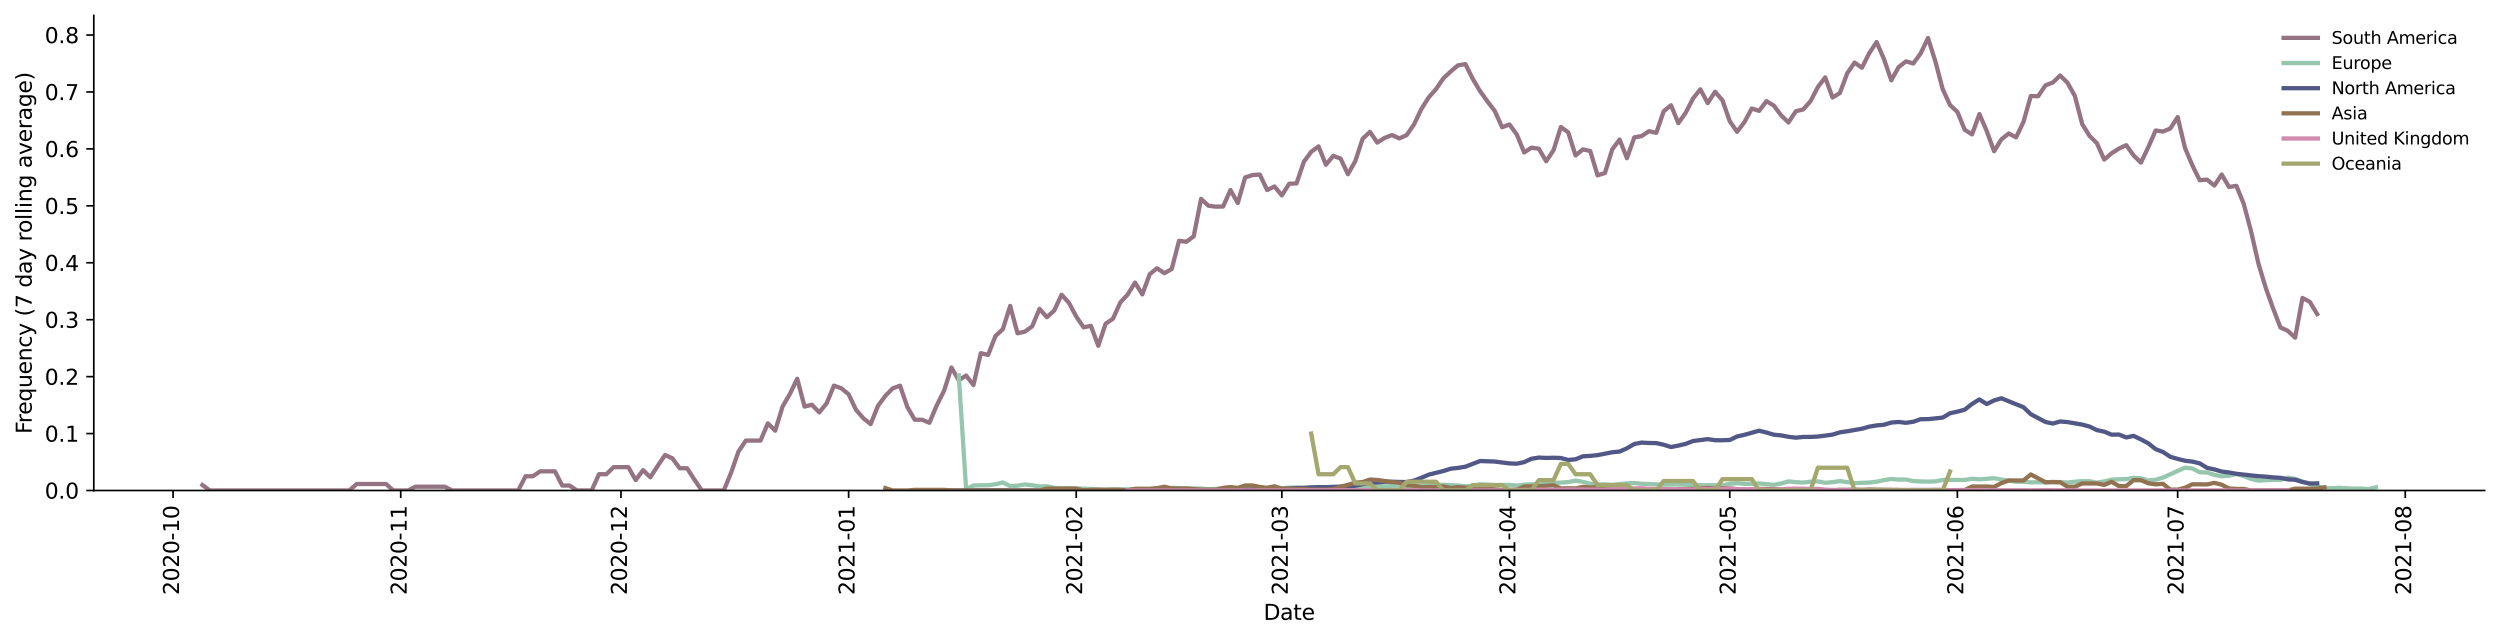 <?xml version="1.0" encoding="utf-8" standalone="no"?>
<!DOCTYPE svg PUBLIC "-//W3C//DTD SVG 1.1//EN"
  "http://www.w3.org/Graphics/SVG/1.1/DTD/svg11.dtd">
<svg height="298.621pt" version="1.1" viewBox="0 0 1166.981 298.621" width="1166.981pt" xmlns="http://www.w3.org/2000/svg" xmlns:xlink="http://www.w3.org/1999/xlink">
 <defs>
  <style type="text/css">*{stroke-linecap:butt;stroke-linejoin:round;}</style>
 </defs>
 <g id="figure_1">
  <g id="patch_1">
   <path d="M 0 298.621 
L 1166.981 298.621 
L 1166.981 0 
L 0 0 
z
" style="fill:#ffffff;"/>
  </g>
  <g id="axes_1">
   <g id="patch_2">
    <path d="M 43.781 228.96 
L 1159.781 228.96 
L 1159.781 7.2 
L 43.781 7.2 
z
" style="fill:#ffffff;"/>
   </g>
   <g id="matplotlib.axis_1">
    <g id="xtick_1">
     <g id="line2d_1">
      <defs>
       <path d="M 0 0 
L 0 3.5 
" id="m1dbe22e747" style="stroke:#000000;stroke-width:0.8;"/>
      </defs>
      <g>
       <use style="stroke:#000000;stroke-width:0.8;" x="80.798" xlink:href="#m1dbe22e747" y="228.96"/>
      </g>
     </g>
     <g id="text_1">
      <!-- 2020-10 -->
      <g transform="translate(83.558 277.743)rotate(-90)scale(0.1 -0.1)">
       <defs>
        <path d="M 1228 531 
L 3431 531 
L 3431 0 
L 469 0 
L 469 531 
Q 828 903 1448 1529 
Q 2069 2156 2228 2338 
Q 2531 2678 2651 2914 
Q 2772 3150 2772 3378 
Q 2772 3750 2511 3984 
Q 2250 4219 1831 4219 
Q 1534 4219 1204 4116 
Q 875 4013 500 3803 
L 500 4441 
Q 881 4594 1212 4672 
Q 1544 4750 1819 4750 
Q 2544 4750 2975 4387 
Q 3406 4025 3406 3419 
Q 3406 3131 3298 2873 
Q 3191 2616 2906 2266 
Q 2828 2175 2409 1742 
Q 1991 1309 1228 531 
z
" id="DejaVuSans-32" transform="scale(0.016)"/>
        <path d="M 2034 4250 
Q 1547 4250 1301 3770 
Q 1056 3291 1056 2328 
Q 1056 1369 1301 889 
Q 1547 409 2034 409 
Q 2525 409 2770 889 
Q 3016 1369 3016 2328 
Q 3016 3291 2770 3770 
Q 2525 4250 2034 4250 
z
M 2034 4750 
Q 2819 4750 3233 4129 
Q 3647 3509 3647 2328 
Q 3647 1150 3233 529 
Q 2819 -91 2034 -91 
Q 1250 -91 836 529 
Q 422 1150 422 2328 
Q 422 3509 836 4129 
Q 1250 4750 2034 4750 
z
" id="DejaVuSans-30" transform="scale(0.016)"/>
        <path d="M 313 2009 
L 1997 2009 
L 1997 1497 
L 313 1497 
L 313 2009 
z
" id="DejaVuSans-2d" transform="scale(0.016)"/>
        <path d="M 794 531 
L 1825 531 
L 1825 4091 
L 703 3866 
L 703 4441 
L 1819 4666 
L 2450 4666 
L 2450 531 
L 3481 531 
L 3481 0 
L 794 0 
L 794 531 
z
" id="DejaVuSans-31" transform="scale(0.016)"/>
       </defs>
       <use xlink:href="#DejaVuSans-32"/>
       <use x="63.623" xlink:href="#DejaVuSans-30"/>
       <use x="127.246" xlink:href="#DejaVuSans-32"/>
       <use x="190.869" xlink:href="#DejaVuSans-30"/>
       <use x="254.492" xlink:href="#DejaVuSans-2d"/>
       <use x="290.576" xlink:href="#DejaVuSans-31"/>
       <use x="354.199" xlink:href="#DejaVuSans-30"/>
      </g>
     </g>
    </g>
    <g id="xtick_2">
     <g id="line2d_2">
      <g>
       <use style="stroke:#000000;stroke-width:0.8;" x="187.052" xlink:href="#m1dbe22e747" y="228.96"/>
      </g>
     </g>
     <g id="text_2">
      <!-- 2020-11 -->
      <g transform="translate(189.811 277.743)rotate(-90)scale(0.1 -0.1)">
       <use xlink:href="#DejaVuSans-32"/>
       <use x="63.623" xlink:href="#DejaVuSans-30"/>
       <use x="127.246" xlink:href="#DejaVuSans-32"/>
       <use x="190.869" xlink:href="#DejaVuSans-30"/>
       <use x="254.492" xlink:href="#DejaVuSans-2d"/>
       <use x="290.576" xlink:href="#DejaVuSans-31"/>
       <use x="354.199" xlink:href="#DejaVuSans-31"/>
      </g>
     </g>
    </g>
    <g id="xtick_3">
     <g id="line2d_3">
      <g>
       <use style="stroke:#000000;stroke-width:0.8;" x="289.877" xlink:href="#m1dbe22e747" y="228.96"/>
      </g>
     </g>
     <g id="text_3">
      <!-- 2020-12 -->
      <g transform="translate(292.636 277.743)rotate(-90)scale(0.1 -0.1)">
       <use xlink:href="#DejaVuSans-32"/>
       <use x="63.623" xlink:href="#DejaVuSans-30"/>
       <use x="127.246" xlink:href="#DejaVuSans-32"/>
       <use x="190.869" xlink:href="#DejaVuSans-30"/>
       <use x="254.492" xlink:href="#DejaVuSans-2d"/>
       <use x="290.576" xlink:href="#DejaVuSans-31"/>
       <use x="354.199" xlink:href="#DejaVuSans-32"/>
      </g>
     </g>
    </g>
    <g id="xtick_4">
     <g id="line2d_4">
      <g>
       <use style="stroke:#000000;stroke-width:0.8;" x="396.13" xlink:href="#m1dbe22e747" y="228.96"/>
      </g>
     </g>
     <g id="text_4">
      <!-- 2021-01 -->
      <g transform="translate(398.89 277.743)rotate(-90)scale(0.1 -0.1)">
       <use xlink:href="#DejaVuSans-32"/>
       <use x="63.623" xlink:href="#DejaVuSans-30"/>
       <use x="127.246" xlink:href="#DejaVuSans-32"/>
       <use x="190.869" xlink:href="#DejaVuSans-31"/>
       <use x="254.492" xlink:href="#DejaVuSans-2d"/>
       <use x="290.576" xlink:href="#DejaVuSans-30"/>
       <use x="354.199" xlink:href="#DejaVuSans-31"/>
      </g>
     </g>
    </g>
    <g id="xtick_5">
     <g id="line2d_5">
      <g>
       <use style="stroke:#000000;stroke-width:0.8;" x="502.383" xlink:href="#m1dbe22e747" y="228.96"/>
      </g>
     </g>
     <g id="text_5">
      <!-- 2021-02 -->
      <g transform="translate(505.143 277.743)rotate(-90)scale(0.1 -0.1)">
       <use xlink:href="#DejaVuSans-32"/>
       <use x="63.623" xlink:href="#DejaVuSans-30"/>
       <use x="127.246" xlink:href="#DejaVuSans-32"/>
       <use x="190.869" xlink:href="#DejaVuSans-31"/>
       <use x="254.492" xlink:href="#DejaVuSans-2d"/>
       <use x="290.576" xlink:href="#DejaVuSans-30"/>
       <use x="354.199" xlink:href="#DejaVuSans-32"/>
      </g>
     </g>
    </g>
    <g id="xtick_6">
     <g id="line2d_6">
      <g>
       <use style="stroke:#000000;stroke-width:0.8;" x="598.354" xlink:href="#m1dbe22e747" y="228.96"/>
      </g>
     </g>
     <g id="text_6">
      <!-- 2021-03 -->
      <g transform="translate(601.113 277.743)rotate(-90)scale(0.1 -0.1)">
       <defs>
        <path d="M 2597 2516 
Q 3050 2419 3304 2112 
Q 3559 1806 3559 1356 
Q 3559 666 3084 287 
Q 2609 -91 1734 -91 
Q 1441 -91 1130 -33 
Q 819 25 488 141 
L 488 750 
Q 750 597 1062 519 
Q 1375 441 1716 441 
Q 2309 441 2620 675 
Q 2931 909 2931 1356 
Q 2931 1769 2642 2001 
Q 2353 2234 1838 2234 
L 1294 2234 
L 1294 2753 
L 1863 2753 
Q 2328 2753 2575 2939 
Q 2822 3125 2822 3475 
Q 2822 3834 2567 4026 
Q 2313 4219 1838 4219 
Q 1578 4219 1281 4162 
Q 984 4106 628 3988 
L 628 4550 
Q 988 4650 1302 4700 
Q 1616 4750 1894 4750 
Q 2613 4750 3031 4423 
Q 3450 4097 3450 3541 
Q 3450 3153 3228 2886 
Q 3006 2619 2597 2516 
z
" id="DejaVuSans-33" transform="scale(0.016)"/>
       </defs>
       <use xlink:href="#DejaVuSans-32"/>
       <use x="63.623" xlink:href="#DejaVuSans-30"/>
       <use x="127.246" xlink:href="#DejaVuSans-32"/>
       <use x="190.869" xlink:href="#DejaVuSans-31"/>
       <use x="254.492" xlink:href="#DejaVuSans-2d"/>
       <use x="290.576" xlink:href="#DejaVuSans-30"/>
       <use x="354.199" xlink:href="#DejaVuSans-33"/>
      </g>
     </g>
    </g>
    <g id="xtick_7">
     <g id="line2d_7">
      <g>
       <use style="stroke:#000000;stroke-width:0.8;" x="704.607" xlink:href="#m1dbe22e747" y="228.96"/>
      </g>
     </g>
     <g id="text_7">
      <!-- 2021-04 -->
      <g transform="translate(707.366 277.743)rotate(-90)scale(0.1 -0.1)">
       <defs>
        <path d="M 2419 4116 
L 825 1625 
L 2419 1625 
L 2419 4116 
z
M 2253 4666 
L 3047 4666 
L 3047 1625 
L 3713 1625 
L 3713 1100 
L 3047 1100 
L 3047 0 
L 2419 0 
L 2419 1100 
L 313 1100 
L 313 1709 
L 2253 4666 
z
" id="DejaVuSans-34" transform="scale(0.016)"/>
       </defs>
       <use xlink:href="#DejaVuSans-32"/>
       <use x="63.623" xlink:href="#DejaVuSans-30"/>
       <use x="127.246" xlink:href="#DejaVuSans-32"/>
       <use x="190.869" xlink:href="#DejaVuSans-31"/>
       <use x="254.492" xlink:href="#DejaVuSans-2d"/>
       <use x="290.576" xlink:href="#DejaVuSans-30"/>
       <use x="354.199" xlink:href="#DejaVuSans-34"/>
      </g>
     </g>
    </g>
    <g id="xtick_8">
     <g id="line2d_8">
      <g>
       <use style="stroke:#000000;stroke-width:0.8;" x="807.432" xlink:href="#m1dbe22e747" y="228.96"/>
      </g>
     </g>
     <g id="text_8">
      <!-- 2021-05 -->
      <g transform="translate(810.192 277.743)rotate(-90)scale(0.1 -0.1)">
       <defs>
        <path d="M 691 4666 
L 3169 4666 
L 3169 4134 
L 1269 4134 
L 1269 2991 
Q 1406 3038 1543 3061 
Q 1681 3084 1819 3084 
Q 2600 3084 3056 2656 
Q 3513 2228 3513 1497 
Q 3513 744 3044 326 
Q 2575 -91 1722 -91 
Q 1428 -91 1123 -41 
Q 819 9 494 109 
L 494 744 
Q 775 591 1075 516 
Q 1375 441 1709 441 
Q 2250 441 2565 725 
Q 2881 1009 2881 1497 
Q 2881 1984 2565 2268 
Q 2250 2553 1709 2553 
Q 1456 2553 1204 2497 
Q 953 2441 691 2322 
L 691 4666 
z
" id="DejaVuSans-35" transform="scale(0.016)"/>
       </defs>
       <use xlink:href="#DejaVuSans-32"/>
       <use x="63.623" xlink:href="#DejaVuSans-30"/>
       <use x="127.246" xlink:href="#DejaVuSans-32"/>
       <use x="190.869" xlink:href="#DejaVuSans-31"/>
       <use x="254.492" xlink:href="#DejaVuSans-2d"/>
       <use x="290.576" xlink:href="#DejaVuSans-30"/>
       <use x="354.199" xlink:href="#DejaVuSans-35"/>
      </g>
     </g>
    </g>
    <g id="xtick_9">
     <g id="line2d_9">
      <g>
       <use style="stroke:#000000;stroke-width:0.8;" x="913.685" xlink:href="#m1dbe22e747" y="228.96"/>
      </g>
     </g>
     <g id="text_9">
      <!-- 2021-06 -->
      <g transform="translate(916.445 277.743)rotate(-90)scale(0.1 -0.1)">
       <defs>
        <path d="M 2113 2584 
Q 1688 2584 1439 2293 
Q 1191 2003 1191 1497 
Q 1191 994 1439 701 
Q 1688 409 2113 409 
Q 2538 409 2786 701 
Q 3034 994 3034 1497 
Q 3034 2003 2786 2293 
Q 2538 2584 2113 2584 
z
M 3366 4563 
L 3366 3988 
Q 3128 4100 2886 4159 
Q 2644 4219 2406 4219 
Q 1781 4219 1451 3797 
Q 1122 3375 1075 2522 
Q 1259 2794 1537 2939 
Q 1816 3084 2150 3084 
Q 2853 3084 3261 2657 
Q 3669 2231 3669 1497 
Q 3669 778 3244 343 
Q 2819 -91 2113 -91 
Q 1303 -91 875 529 
Q 447 1150 447 2328 
Q 447 3434 972 4092 
Q 1497 4750 2381 4750 
Q 2619 4750 2861 4703 
Q 3103 4656 3366 4563 
z
" id="DejaVuSans-36" transform="scale(0.016)"/>
       </defs>
       <use xlink:href="#DejaVuSans-32"/>
       <use x="63.623" xlink:href="#DejaVuSans-30"/>
       <use x="127.246" xlink:href="#DejaVuSans-32"/>
       <use x="190.869" xlink:href="#DejaVuSans-31"/>
       <use x="254.492" xlink:href="#DejaVuSans-2d"/>
       <use x="290.576" xlink:href="#DejaVuSans-30"/>
       <use x="354.199" xlink:href="#DejaVuSans-36"/>
      </g>
     </g>
    </g>
    <g id="xtick_10">
     <g id="line2d_10">
      <g>
       <use style="stroke:#000000;stroke-width:0.8;" x="1016.511" xlink:href="#m1dbe22e747" y="228.96"/>
      </g>
     </g>
     <g id="text_10">
      <!-- 2021-07 -->
      <g transform="translate(1019.27 277.743)rotate(-90)scale(0.1 -0.1)">
       <defs>
        <path d="M 525 4666 
L 3525 4666 
L 3525 4397 
L 1831 0 
L 1172 0 
L 2766 4134 
L 525 4134 
L 525 4666 
z
" id="DejaVuSans-37" transform="scale(0.016)"/>
       </defs>
       <use xlink:href="#DejaVuSans-32"/>
       <use x="63.623" xlink:href="#DejaVuSans-30"/>
       <use x="127.246" xlink:href="#DejaVuSans-32"/>
       <use x="190.869" xlink:href="#DejaVuSans-31"/>
       <use x="254.492" xlink:href="#DejaVuSans-2d"/>
       <use x="290.576" xlink:href="#DejaVuSans-30"/>
       <use x="354.199" xlink:href="#DejaVuSans-37"/>
      </g>
     </g>
    </g>
    <g id="xtick_11">
     <g id="line2d_11">
      <g>
       <use style="stroke:#000000;stroke-width:0.8;" x="1122.764" xlink:href="#m1dbe22e747" y="228.96"/>
      </g>
     </g>
     <g id="text_11">
      <!-- 2021-08 -->
      <g transform="translate(1125.523 277.743)rotate(-90)scale(0.1 -0.1)">
       <defs>
        <path d="M 2034 2216 
Q 1584 2216 1326 1975 
Q 1069 1734 1069 1313 
Q 1069 891 1326 650 
Q 1584 409 2034 409 
Q 2484 409 2743 651 
Q 3003 894 3003 1313 
Q 3003 1734 2745 1975 
Q 2488 2216 2034 2216 
z
M 1403 2484 
Q 997 2584 770 2862 
Q 544 3141 544 3541 
Q 544 4100 942 4425 
Q 1341 4750 2034 4750 
Q 2731 4750 3128 4425 
Q 3525 4100 3525 3541 
Q 3525 3141 3298 2862 
Q 3072 2584 2669 2484 
Q 3125 2378 3379 2068 
Q 3634 1759 3634 1313 
Q 3634 634 3220 271 
Q 2806 -91 2034 -91 
Q 1263 -91 848 271 
Q 434 634 434 1313 
Q 434 1759 690 2068 
Q 947 2378 1403 2484 
z
M 1172 3481 
Q 1172 3119 1398 2916 
Q 1625 2713 2034 2713 
Q 2441 2713 2670 2916 
Q 2900 3119 2900 3481 
Q 2900 3844 2670 4047 
Q 2441 4250 2034 4250 
Q 1625 4250 1398 4047 
Q 1172 3844 1172 3481 
z
" id="DejaVuSans-38" transform="scale(0.016)"/>
       </defs>
       <use xlink:href="#DejaVuSans-32"/>
       <use x="63.623" xlink:href="#DejaVuSans-30"/>
       <use x="127.246" xlink:href="#DejaVuSans-32"/>
       <use x="190.869" xlink:href="#DejaVuSans-31"/>
       <use x="254.492" xlink:href="#DejaVuSans-2d"/>
       <use x="290.576" xlink:href="#DejaVuSans-30"/>
       <use x="354.199" xlink:href="#DejaVuSans-38"/>
      </g>
     </g>
    </g>
    <g id="text_12">
     <!-- Date -->
     <g transform="translate(589.83 289.341)scale(0.1 -0.1)">
      <defs>
       <path d="M 1259 4147 
L 1259 519 
L 2022 519 
Q 2988 519 3436 956 
Q 3884 1394 3884 2338 
Q 3884 3275 3436 3711 
Q 2988 4147 2022 4147 
L 1259 4147 
z
M 628 4666 
L 1925 4666 
Q 3281 4666 3915 4102 
Q 4550 3538 4550 2338 
Q 4550 1131 3912 565 
Q 3275 0 1925 0 
L 628 0 
L 628 4666 
z
" id="DejaVuSans-44" transform="scale(0.016)"/>
       <path d="M 2194 1759 
Q 1497 1759 1228 1600 
Q 959 1441 959 1056 
Q 959 750 1161 570 
Q 1363 391 1709 391 
Q 2188 391 2477 730 
Q 2766 1069 2766 1631 
L 2766 1759 
L 2194 1759 
z
M 3341 1997 
L 3341 0 
L 2766 0 
L 2766 531 
Q 2569 213 2275 61 
Q 1981 -91 1556 -91 
Q 1019 -91 701 211 
Q 384 513 384 1019 
Q 384 1609 779 1909 
Q 1175 2209 1959 2209 
L 2766 2209 
L 2766 2266 
Q 2766 2663 2505 2880 
Q 2244 3097 1772 3097 
Q 1472 3097 1187 3025 
Q 903 2953 641 2809 
L 641 3341 
Q 956 3463 1253 3523 
Q 1550 3584 1831 3584 
Q 2591 3584 2966 3190 
Q 3341 2797 3341 1997 
z
" id="DejaVuSans-61" transform="scale(0.016)"/>
       <path d="M 1172 4494 
L 1172 3500 
L 2356 3500 
L 2356 3053 
L 1172 3053 
L 1172 1153 
Q 1172 725 1289 603 
Q 1406 481 1766 481 
L 2356 481 
L 2356 0 
L 1766 0 
Q 1100 0 847 248 
Q 594 497 594 1153 
L 594 3053 
L 172 3053 
L 172 3500 
L 594 3500 
L 594 4494 
L 1172 4494 
z
" id="DejaVuSans-74" transform="scale(0.016)"/>
       <path d="M 3597 1894 
L 3597 1613 
L 953 1613 
Q 991 1019 1311 708 
Q 1631 397 2203 397 
Q 2534 397 2845 478 
Q 3156 559 3463 722 
L 3463 178 
Q 3153 47 2828 -22 
Q 2503 -91 2169 -91 
Q 1331 -91 842 396 
Q 353 884 353 1716 
Q 353 2575 817 3079 
Q 1281 3584 2069 3584 
Q 2775 3584 3186 3129 
Q 3597 2675 3597 1894 
z
M 3022 2063 
Q 3016 2534 2758 2815 
Q 2500 3097 2075 3097 
Q 1594 3097 1305 2825 
Q 1016 2553 972 2059 
L 3022 2063 
z
" id="DejaVuSans-65" transform="scale(0.016)"/>
      </defs>
      <use xlink:href="#DejaVuSans-44"/>
      <use x="77.002" xlink:href="#DejaVuSans-61"/>
      <use x="138.281" xlink:href="#DejaVuSans-74"/>
      <use x="177.49" xlink:href="#DejaVuSans-65"/>
     </g>
    </g>
   </g>
   <g id="matplotlib.axis_2">
    <g id="ytick_1">
     <g id="line2d_12">
      <defs>
       <path d="M 0 0 
L -3.5 0 
" id="mb59e489de3" style="stroke:#000000;stroke-width:0.8;"/>
      </defs>
      <g>
       <use style="stroke:#000000;stroke-width:0.8;" x="43.781" xlink:href="#mb59e489de3" y="228.96"/>
      </g>
     </g>
     <g id="text_13">
      <!-- 0.0 -->
      <g transform="translate(20.878 232.759)scale(0.1 -0.1)">
       <defs>
        <path d="M 684 794 
L 1344 794 
L 1344 0 
L 684 0 
L 684 794 
z
" id="DejaVuSans-2e" transform="scale(0.016)"/>
       </defs>
       <use xlink:href="#DejaVuSans-30"/>
       <use x="63.623" xlink:href="#DejaVuSans-2e"/>
       <use x="95.41" xlink:href="#DejaVuSans-30"/>
      </g>
     </g>
    </g>
    <g id="ytick_2">
     <g id="line2d_13">
      <g>
       <use style="stroke:#000000;stroke-width:0.8;" x="43.781" xlink:href="#mb59e489de3" y="202.384"/>
      </g>
     </g>
     <g id="text_14">
      <!-- 0.1 -->
      <g transform="translate(20.878 206.183)scale(0.1 -0.1)">
       <use xlink:href="#DejaVuSans-30"/>
       <use x="63.623" xlink:href="#DejaVuSans-2e"/>
       <use x="95.41" xlink:href="#DejaVuSans-31"/>
      </g>
     </g>
    </g>
    <g id="ytick_3">
     <g id="line2d_14">
      <g>
       <use style="stroke:#000000;stroke-width:0.8;" x="43.781" xlink:href="#mb59e489de3" y="175.808"/>
      </g>
     </g>
     <g id="text_15">
      <!-- 0.2 -->
      <g transform="translate(20.878 179.607)scale(0.1 -0.1)">
       <use xlink:href="#DejaVuSans-30"/>
       <use x="63.623" xlink:href="#DejaVuSans-2e"/>
       <use x="95.41" xlink:href="#DejaVuSans-32"/>
      </g>
     </g>
    </g>
    <g id="ytick_4">
     <g id="line2d_15">
      <g>
       <use style="stroke:#000000;stroke-width:0.8;" x="43.781" xlink:href="#mb59e489de3" y="149.231"/>
      </g>
     </g>
     <g id="text_16">
      <!-- 0.3 -->
      <g transform="translate(20.878 153.03)scale(0.1 -0.1)">
       <use xlink:href="#DejaVuSans-30"/>
       <use x="63.623" xlink:href="#DejaVuSans-2e"/>
       <use x="95.41" xlink:href="#DejaVuSans-33"/>
      </g>
     </g>
    </g>
    <g id="ytick_5">
     <g id="line2d_16">
      <g>
       <use style="stroke:#000000;stroke-width:0.8;" x="43.781" xlink:href="#mb59e489de3" y="122.655"/>
      </g>
     </g>
     <g id="text_17">
      <!-- 0.4 -->
      <g transform="translate(20.878 126.454)scale(0.1 -0.1)">
       <use xlink:href="#DejaVuSans-30"/>
       <use x="63.623" xlink:href="#DejaVuSans-2e"/>
       <use x="95.41" xlink:href="#DejaVuSans-34"/>
      </g>
     </g>
    </g>
    <g id="ytick_6">
     <g id="line2d_17">
      <g>
       <use style="stroke:#000000;stroke-width:0.8;" x="43.781" xlink:href="#mb59e489de3" y="96.079"/>
      </g>
     </g>
     <g id="text_18">
      <!-- 0.5 -->
      <g transform="translate(20.878 99.878)scale(0.1 -0.1)">
       <use xlink:href="#DejaVuSans-30"/>
       <use x="63.623" xlink:href="#DejaVuSans-2e"/>
       <use x="95.41" xlink:href="#DejaVuSans-35"/>
      </g>
     </g>
    </g>
    <g id="ytick_7">
     <g id="line2d_18">
      <g>
       <use style="stroke:#000000;stroke-width:0.8;" x="43.781" xlink:href="#mb59e489de3" y="69.503"/>
      </g>
     </g>
     <g id="text_19">
      <!-- 0.6 -->
      <g transform="translate(20.878 73.302)scale(0.1 -0.1)">
       <use xlink:href="#DejaVuSans-30"/>
       <use x="63.623" xlink:href="#DejaVuSans-2e"/>
       <use x="95.41" xlink:href="#DejaVuSans-36"/>
      </g>
     </g>
    </g>
    <g id="ytick_8">
     <g id="line2d_19">
      <g>
       <use style="stroke:#000000;stroke-width:0.8;" x="43.781" xlink:href="#mb59e489de3" y="42.926"/>
      </g>
     </g>
     <g id="text_20">
      <!-- 0.7 -->
      <g transform="translate(20.878 46.726)scale(0.1 -0.1)">
       <use xlink:href="#DejaVuSans-30"/>
       <use x="63.623" xlink:href="#DejaVuSans-2e"/>
       <use x="95.41" xlink:href="#DejaVuSans-37"/>
      </g>
     </g>
    </g>
    <g id="ytick_9">
     <g id="line2d_20">
      <g>
       <use style="stroke:#000000;stroke-width:0.8;" x="43.781" xlink:href="#mb59e489de3" y="16.35"/>
      </g>
     </g>
     <g id="text_21">
      <!-- 0.8 -->
      <g transform="translate(20.878 20.149)scale(0.1 -0.1)">
       <use xlink:href="#DejaVuSans-30"/>
       <use x="63.623" xlink:href="#DejaVuSans-2e"/>
       <use x="95.41" xlink:href="#DejaVuSans-38"/>
      </g>
     </g>
    </g>
    <g id="text_22">
     <!-- Frequency (7 day rolling average) -->
     <g transform="translate(14.798 202.529)rotate(-90)scale(0.1 -0.1)">
      <defs>
       <path d="M 628 4666 
L 3309 4666 
L 3309 4134 
L 1259 4134 
L 1259 2759 
L 3109 2759 
L 3109 2228 
L 1259 2228 
L 1259 0 
L 628 0 
L 628 4666 
z
" id="DejaVuSans-46" transform="scale(0.016)"/>
       <path d="M 2631 2963 
Q 2534 3019 2420 3045 
Q 2306 3072 2169 3072 
Q 1681 3072 1420 2755 
Q 1159 2438 1159 1844 
L 1159 0 
L 581 0 
L 581 3500 
L 1159 3500 
L 1159 2956 
Q 1341 3275 1631 3429 
Q 1922 3584 2338 3584 
Q 2397 3584 2469 3576 
Q 2541 3569 2628 3553 
L 2631 2963 
z
" id="DejaVuSans-72" transform="scale(0.016)"/>
       <path d="M 947 1747 
Q 947 1113 1208 752 
Q 1469 391 1925 391 
Q 2381 391 2643 752 
Q 2906 1113 2906 1747 
Q 2906 2381 2643 2742 
Q 2381 3103 1925 3103 
Q 1469 3103 1208 2742 
Q 947 2381 947 1747 
z
M 2906 525 
Q 2725 213 2448 61 
Q 2172 -91 1784 -91 
Q 1150 -91 751 415 
Q 353 922 353 1747 
Q 353 2572 751 3078 
Q 1150 3584 1784 3584 
Q 2172 3584 2448 3432 
Q 2725 3281 2906 2969 
L 2906 3500 
L 3481 3500 
L 3481 -1331 
L 2906 -1331 
L 2906 525 
z
" id="DejaVuSans-71" transform="scale(0.016)"/>
       <path d="M 544 1381 
L 544 3500 
L 1119 3500 
L 1119 1403 
Q 1119 906 1312 657 
Q 1506 409 1894 409 
Q 2359 409 2629 706 
Q 2900 1003 2900 1516 
L 2900 3500 
L 3475 3500 
L 3475 0 
L 2900 0 
L 2900 538 
Q 2691 219 2414 64 
Q 2138 -91 1772 -91 
Q 1169 -91 856 284 
Q 544 659 544 1381 
z
M 1991 3584 
L 1991 3584 
z
" id="DejaVuSans-75" transform="scale(0.016)"/>
       <path d="M 3513 2113 
L 3513 0 
L 2938 0 
L 2938 2094 
Q 2938 2591 2744 2837 
Q 2550 3084 2163 3084 
Q 1697 3084 1428 2787 
Q 1159 2491 1159 1978 
L 1159 0 
L 581 0 
L 581 3500 
L 1159 3500 
L 1159 2956 
Q 1366 3272 1645 3428 
Q 1925 3584 2291 3584 
Q 2894 3584 3203 3211 
Q 3513 2838 3513 2113 
z
" id="DejaVuSans-6e" transform="scale(0.016)"/>
       <path d="M 3122 3366 
L 3122 2828 
Q 2878 2963 2633 3030 
Q 2388 3097 2138 3097 
Q 1578 3097 1268 2742 
Q 959 2388 959 1747 
Q 959 1106 1268 751 
Q 1578 397 2138 397 
Q 2388 397 2633 464 
Q 2878 531 3122 666 
L 3122 134 
Q 2881 22 2623 -34 
Q 2366 -91 2075 -91 
Q 1284 -91 818 406 
Q 353 903 353 1747 
Q 353 2603 823 3093 
Q 1294 3584 2113 3584 
Q 2378 3584 2631 3529 
Q 2884 3475 3122 3366 
z
" id="DejaVuSans-63" transform="scale(0.016)"/>
       <path d="M 2059 -325 
Q 1816 -950 1584 -1140 
Q 1353 -1331 966 -1331 
L 506 -1331 
L 506 -850 
L 844 -850 
Q 1081 -850 1212 -737 
Q 1344 -625 1503 -206 
L 1606 56 
L 191 3500 
L 800 3500 
L 1894 763 
L 2988 3500 
L 3597 3500 
L 2059 -325 
z
" id="DejaVuSans-79" transform="scale(0.016)"/>
       <path id="DejaVuSans-20" transform="scale(0.016)"/>
       <path d="M 1984 4856 
Q 1566 4138 1362 3434 
Q 1159 2731 1159 2009 
Q 1159 1288 1364 580 
Q 1569 -128 1984 -844 
L 1484 -844 
Q 1016 -109 783 600 
Q 550 1309 550 2009 
Q 550 2706 781 3412 
Q 1013 4119 1484 4856 
L 1984 4856 
z
" id="DejaVuSans-28" transform="scale(0.016)"/>
       <path d="M 2906 2969 
L 2906 4863 
L 3481 4863 
L 3481 0 
L 2906 0 
L 2906 525 
Q 2725 213 2448 61 
Q 2172 -91 1784 -91 
Q 1150 -91 751 415 
Q 353 922 353 1747 
Q 353 2572 751 3078 
Q 1150 3584 1784 3584 
Q 2172 3584 2448 3432 
Q 2725 3281 2906 2969 
z
M 947 1747 
Q 947 1113 1208 752 
Q 1469 391 1925 391 
Q 2381 391 2643 752 
Q 2906 1113 2906 1747 
Q 2906 2381 2643 2742 
Q 2381 3103 1925 3103 
Q 1469 3103 1208 2742 
Q 947 2381 947 1747 
z
" id="DejaVuSans-64" transform="scale(0.016)"/>
       <path d="M 1959 3097 
Q 1497 3097 1228 2736 
Q 959 2375 959 1747 
Q 959 1119 1226 758 
Q 1494 397 1959 397 
Q 2419 397 2687 759 
Q 2956 1122 2956 1747 
Q 2956 2369 2687 2733 
Q 2419 3097 1959 3097 
z
M 1959 3584 
Q 2709 3584 3137 3096 
Q 3566 2609 3566 1747 
Q 3566 888 3137 398 
Q 2709 -91 1959 -91 
Q 1206 -91 779 398 
Q 353 888 353 1747 
Q 353 2609 779 3096 
Q 1206 3584 1959 3584 
z
" id="DejaVuSans-6f" transform="scale(0.016)"/>
       <path d="M 603 4863 
L 1178 4863 
L 1178 0 
L 603 0 
L 603 4863 
z
" id="DejaVuSans-6c" transform="scale(0.016)"/>
       <path d="M 603 3500 
L 1178 3500 
L 1178 0 
L 603 0 
L 603 3500 
z
M 603 4863 
L 1178 4863 
L 1178 4134 
L 603 4134 
L 603 4863 
z
" id="DejaVuSans-69" transform="scale(0.016)"/>
       <path d="M 2906 1791 
Q 2906 2416 2648 2759 
Q 2391 3103 1925 3103 
Q 1463 3103 1205 2759 
Q 947 2416 947 1791 
Q 947 1169 1205 825 
Q 1463 481 1925 481 
Q 2391 481 2648 825 
Q 2906 1169 2906 1791 
z
M 3481 434 
Q 3481 -459 3084 -895 
Q 2688 -1331 1869 -1331 
Q 1566 -1331 1297 -1286 
Q 1028 -1241 775 -1147 
L 775 -588 
Q 1028 -725 1275 -790 
Q 1522 -856 1778 -856 
Q 2344 -856 2625 -561 
Q 2906 -266 2906 331 
L 2906 616 
Q 2728 306 2450 153 
Q 2172 0 1784 0 
Q 1141 0 747 490 
Q 353 981 353 1791 
Q 353 2603 747 3093 
Q 1141 3584 1784 3584 
Q 2172 3584 2450 3431 
Q 2728 3278 2906 2969 
L 2906 3500 
L 3481 3500 
L 3481 434 
z
" id="DejaVuSans-67" transform="scale(0.016)"/>
       <path d="M 191 3500 
L 800 3500 
L 1894 563 
L 2988 3500 
L 3597 3500 
L 2284 0 
L 1503 0 
L 191 3500 
z
" id="DejaVuSans-76" transform="scale(0.016)"/>
       <path d="M 513 4856 
L 1013 4856 
Q 1481 4119 1714 3412 
Q 1947 2706 1947 2009 
Q 1947 1309 1714 600 
Q 1481 -109 1013 -844 
L 513 -844 
Q 928 -128 1133 580 
Q 1338 1288 1338 2009 
Q 1338 2731 1133 3434 
Q 928 4138 513 4856 
z
" id="DejaVuSans-29" transform="scale(0.016)"/>
      </defs>
      <use xlink:href="#DejaVuSans-46"/>
      <use x="50.27" xlink:href="#DejaVuSans-72"/>
      <use x="89.133" xlink:href="#DejaVuSans-65"/>
      <use x="150.656" xlink:href="#DejaVuSans-71"/>
      <use x="214.133" xlink:href="#DejaVuSans-75"/>
      <use x="277.512" xlink:href="#DejaVuSans-65"/>
      <use x="339.035" xlink:href="#DejaVuSans-6e"/>
      <use x="402.414" xlink:href="#DejaVuSans-63"/>
      <use x="457.395" xlink:href="#DejaVuSans-79"/>
      <use x="516.574" xlink:href="#DejaVuSans-20"/>
      <use x="548.361" xlink:href="#DejaVuSans-28"/>
      <use x="587.375" xlink:href="#DejaVuSans-37"/>
      <use x="650.998" xlink:href="#DejaVuSans-20"/>
      <use x="682.785" xlink:href="#DejaVuSans-64"/>
      <use x="746.262" xlink:href="#DejaVuSans-61"/>
      <use x="807.541" xlink:href="#DejaVuSans-79"/>
      <use x="866.721" xlink:href="#DejaVuSans-20"/>
      <use x="898.508" xlink:href="#DejaVuSans-72"/>
      <use x="937.371" xlink:href="#DejaVuSans-6f"/>
      <use x="998.553" xlink:href="#DejaVuSans-6c"/>
      <use x="1026.336" xlink:href="#DejaVuSans-6c"/>
      <use x="1054.119" xlink:href="#DejaVuSans-69"/>
      <use x="1081.902" xlink:href="#DejaVuSans-6e"/>
      <use x="1145.281" xlink:href="#DejaVuSans-67"/>
      <use x="1208.758" xlink:href="#DejaVuSans-20"/>
      <use x="1240.545" xlink:href="#DejaVuSans-61"/>
      <use x="1301.824" xlink:href="#DejaVuSans-76"/>
      <use x="1361.004" xlink:href="#DejaVuSans-65"/>
      <use x="1422.527" xlink:href="#DejaVuSans-72"/>
      <use x="1463.641" xlink:href="#DejaVuSans-61"/>
      <use x="1524.92" xlink:href="#DejaVuSans-67"/>
      <use x="1588.396" xlink:href="#DejaVuSans-65"/>
      <use x="1649.92" xlink:href="#DejaVuSans-29"/>
     </g>
    </g>
   </g>
   <g id="line2d_21">
    <path clip-path="url(#pa1e8462604)" d="M 94.509 226.429 
L 97.936 228.96 
L 163.059 228.96 
L 166.486 225.923 
L 180.196 225.923 
L 183.624 228.96 
L 190.479 228.96 
L 193.907 227.188 
L 207.617 227.188 
L 211.044 228.96 
L 241.892 228.96 
L 245.319 222.316 
L 248.747 222.316 
L 252.174 220.005 
L 259.029 220.005 
L 262.457 226.649 
L 265.884 226.649 
L 269.312 228.96 
L 276.167 228.96 
L 279.595 221.367 
L 283.022 221.367 
L 286.45 218.045 
L 293.305 218.045 
L 296.732 224.075 
L 300.16 219.453 
L 303.587 222.775 
L 307.015 217.459 
L 310.442 212.397 
L 313.87 213.961 
L 317.297 218.583 
L 320.725 218.583 
L 324.152 223.898 
L 327.58 228.96 
L 337.862 228.96 
L 341.29 220.568 
L 344.717 210.776 
L 348.145 205.665 
L 355 205.665 
L 358.427 197.629 
L 361.855 201.042 
L 365.282 189.798 
L 368.71 183.892 
L 372.138 176.805 
L 375.565 189.805 
L 378.993 188.935 
L 382.42 192.506 
L 385.848 188.288 
L 389.275 180.02 
L 392.703 181.234 
L 396.13 184.053 
L 399.558 191.241 
L 402.985 195.233 
L 406.413 197.964 
L 409.84 189.422 
L 413.268 184.804 
L 416.695 181.287 
L 420.123 180.038 
L 423.55 190.004 
L 426.978 195.929 
L 430.405 195.929 
L 433.833 197.348 
L 437.26 189.227 
L 440.688 182.393 
L 444.115 171.541 
L 447.543 177.507 
L 450.97 175.29 
L 454.398 179.754 
L 457.825 164.863 
L 461.253 165.665 
L 464.681 156.846 
L 468.108 153.661 
L 471.536 142.814 
L 474.963 155.569 
L 478.391 154.818 
L 481.818 152.322 
L 485.246 144.157 
L 488.673 148.053 
L 492.101 144.961 
L 495.528 137.562 
L 498.956 141.327 
L 502.383 147.766 
L 505.811 152.792 
L 509.238 152.112 
L 512.666 161.409 
L 516.093 151.118 
L 519.521 148.793 
L 522.948 141.182 
L 526.376 137.501 
L 529.803 131.909 
L 533.231 137.431 
L 536.658 128.001 
L 540.086 125.221 
L 543.513 127.516 
L 546.941 125.584 
L 550.368 112.413 
L 553.796 112.849 
L 557.224 110.292 
L 560.651 92.843 
L 564.079 96.039 
L 567.506 96.469 
L 570.934 96.398 
L 574.361 88.703 
L 577.789 94.774 
L 581.216 82.839 
L 584.644 81.724 
L 588.071 81.49 
L 591.499 88.716 
L 594.926 87.039 
L 598.354 91.202 
L 601.781 85.764 
L 605.209 85.634 
L 608.636 75.496 
L 612.064 70.848 
L 615.491 68.338 
L 618.919 76.89 
L 622.346 72.762 
L 625.774 74.024 
L 629.201 81.332 
L 632.629 75.238 
L 636.056 64.773 
L 639.484 61.57 
L 642.911 66.568 
L 646.339 64.368 
L 649.767 63.041 
L 653.194 64.596 
L 656.622 63.069 
L 660.049 58.071 
L 663.477 50.909 
L 666.904 45.458 
L 670.332 41.57 
L 673.759 36.579 
L 677.187 33.358 
L 680.614 30.49 
L 684.042 29.926 
L 687.469 36.817 
L 690.897 42.578 
L 694.324 47.336 
L 697.752 51.812 
L 701.179 59.387 
L 704.607 58.102 
L 708.034 62.783 
L 711.462 71.165 
L 714.889 68.92 
L 718.317 69.429 
L 721.744 75.288 
L 725.172 70.119 
L 728.599 59.286 
L 732.027 61.771 
L 735.454 72.556 
L 738.882 69.729 
L 742.31 70.506 
L 745.737 81.855 
L 749.165 80.76 
L 752.592 69.718 
L 756.02 65.149 
L 759.447 73.843 
L 762.875 64.124 
L 766.302 63.517 
L 769.73 61.243 
L 773.157 61.994 
L 776.585 51.943 
L 780.012 49.135 
L 783.44 57.495 
L 786.867 52.634 
L 790.295 45.956 
L 793.722 41.698 
L 797.15 48.133 
L 800.577 42.836 
L 804.005 46.779 
L 807.432 56.57 
L 810.86 61.527 
L 814.287 57.002 
L 817.715 50.651 
L 821.142 51.755 
L 824.57 47.217 
L 827.997 49.295 
L 831.425 53.844 
L 834.853 57.181 
L 838.28 51.927 
L 841.708 51.078 
L 845.135 47.248 
L 848.563 40.628 
L 851.99 36.122 
L 855.418 45.532 
L 858.845 43.419 
L 862.273 34.199 
L 865.7 29.213 
L 869.128 31.612 
L 872.555 24.807 
L 875.983 19.626 
L 879.41 27.538 
L 882.838 37.487 
L 886.265 31.309 
L 889.693 28.65 
L 893.12 29.637 
L 896.548 24.922 
L 899.975 17.76 
L 903.403 28.618 
L 906.83 41.586 
L 910.258 49.041 
L 913.685 52.199 
L 917.113 60.557 
L 920.54 62.74 
L 923.968 53.229 
L 927.396 61.199 
L 930.823 70.591 
L 934.251 65.033 
L 937.678 62.304 
L 941.106 64.119 
L 944.533 56.918 
L 947.961 44.818 
L 951.388 44.925 
L 954.816 39.822 
L 958.243 38.504 
L 961.671 35.25 
L 965.098 38.654 
L 968.526 44.787 
L 971.953 57.924 
L 975.381 63.436 
L 978.808 66.84 
L 982.236 74.483 
L 985.663 71.551 
L 989.091 69.361 
L 992.518 67.766 
L 995.946 72.565 
L 999.373 75.899 
L 1002.801 68.728 
L 1006.228 60.916 
L 1009.656 61.4 
L 1013.083 59.99 
L 1016.511 54.661 
L 1019.938 69.079 
L 1023.366 77.162 
L 1026.794 84.13 
L 1030.221 83.853 
L 1033.649 86.61 
L 1037.076 81.461 
L 1040.504 87.284 
L 1043.931 86.742 
L 1047.359 95.179 
L 1050.786 108.009 
L 1054.214 123.011 
L 1057.641 134.394 
L 1061.069 143.961 
L 1064.496 152.875 
L 1067.924 154.416 
L 1071.351 157.623 
L 1074.779 139.091 
L 1078.206 140.914 
L 1081.634 146.602 
L 1081.634 146.602 
" style="fill:none;stroke:#947383;stroke-linecap:square;stroke-width:2;"/>
   </g>
   <g id="line2d_22">
    <path clip-path="url(#pa1e8462604)" d="M 447.543 175.204 
L 450.97 228.356 
L 454.398 226.641 
L 457.825 226.517 
L 461.253 226.517 
L 464.681 226.038 
L 468.108 225.212 
L 471.536 226.927 
L 474.963 226.706 
L 478.391 226.138 
L 481.818 226.496 
L 485.246 227.084 
L 488.673 226.963 
L 492.101 227.696 
L 495.528 227.956 
L 498.956 227.833 
L 502.383 228.024 
L 505.811 228.065 
L 516.093 228.584 
L 519.521 228.372 
L 522.948 228.453 
L 533.231 228.254 
L 536.658 228.296 
L 540.086 228.107 
L 543.513 228.125 
L 546.941 227.715 
L 553.796 228.004 
L 560.651 228.041 
L 564.079 228.407 
L 570.934 228.016 
L 574.361 228.107 
L 581.216 227.9 
L 584.644 227.923 
L 588.071 228.128 
L 591.499 227.793 
L 594.926 227.743 
L 598.354 227.885 
L 601.781 227.63 
L 605.209 227.517 
L 608.636 227.707 
L 612.064 227.757 
L 615.491 227.335 
L 625.774 227.567 
L 629.201 227.555 
L 632.629 227.808 
L 636.056 227.878 
L 642.911 226.999 
L 646.339 227.03 
L 653.194 226.791 
L 656.622 227.177 
L 660.049 227.235 
L 663.477 226.726 
L 666.904 226.414 
L 670.332 226.472 
L 673.759 226.29 
L 680.614 226.645 
L 684.042 226.991 
L 687.469 226.768 
L 690.897 226.078 
L 697.752 226.433 
L 704.607 226.344 
L 708.034 226.645 
L 711.462 226.271 
L 714.889 226.05 
L 718.317 226.192 
L 725.172 225.407 
L 728.599 225.291 
L 732.027 225.037 
L 735.454 224.363 
L 738.882 224.936 
L 742.31 225.8 
L 745.737 226.157 
L 749.165 226.128 
L 752.592 226.336 
L 759.447 225.617 
L 762.875 225.485 
L 766.302 225.817 
L 776.585 226.221 
L 783.44 226.109 
L 786.867 226.162 
L 790.295 226.475 
L 804.005 226.521 
L 807.432 225.82 
L 810.86 225.527 
L 814.287 225.847 
L 817.715 225.875 
L 821.142 225.676 
L 827.997 226.31 
L 831.425 225.68 
L 834.853 224.728 
L 838.28 225.08 
L 841.708 225.252 
L 845.135 224.851 
L 848.563 224.693 
L 851.99 225.377 
L 855.418 225.054 
L 858.845 224.57 
L 865.7 225.529 
L 872.555 225.254 
L 875.983 224.857 
L 879.41 224.121 
L 882.838 223.585 
L 886.265 223.863 
L 889.693 223.83 
L 893.12 224.558 
L 896.548 224.745 
L 899.975 224.804 
L 903.403 224.704 
L 906.83 224.043 
L 917.113 224.023 
L 920.54 223.49 
L 923.968 223.761 
L 930.823 223.216 
L 934.251 223.892 
L 937.678 224.302 
L 941.106 224.888 
L 944.533 224.842 
L 947.961 225.181 
L 951.388 225.08 
L 954.816 225.177 
L 958.243 224.92 
L 965.098 225.25 
L 968.526 224.863 
L 971.953 224.61 
L 975.381 224.637 
L 978.808 225.3 
L 982.236 224.713 
L 985.663 223.92 
L 989.091 223.715 
L 992.518 223.652 
L 995.946 223.046 
L 999.373 223.253 
L 1002.801 224.273 
L 1006.228 223.969 
L 1009.656 222.927 
L 1019.938 218.297 
L 1023.366 218.674 
L 1026.794 220.429 
L 1030.221 220.564 
L 1033.649 221.686 
L 1037.076 222.304 
L 1040.504 222.068 
L 1043.931 221.234 
L 1047.359 222.242 
L 1050.786 223.56 
L 1054.214 224.356 
L 1061.069 223.973 
L 1064.496 224.036 
L 1067.924 222.963 
L 1071.351 223.51 
L 1074.779 224.801 
L 1078.206 225.938 
L 1081.634 226.847 
L 1085.061 227.934 
L 1088.489 227.881 
L 1091.916 227.702 
L 1098.771 228.1 
L 1102.199 228.037 
L 1105.626 228.328 
L 1109.054 227.484 
L 1109.054 227.484 
" style="fill:none;stroke:#96c6ad;stroke-linecap:square;stroke-width:2;"/>
   </g>
   <g id="line2d_23">
    <path clip-path="url(#pa1e8462604)" d="M 437.26 228.881 
L 447.543 228.96 
L 454.398 228.879 
L 464.681 228.826 
L 471.536 228.907 
L 485.246 228.939 
L 502.383 228.938 
L 512.666 228.94 
L 536.658 228.849 
L 546.941 228.889 
L 553.796 228.762 
L 567.506 228.779 
L 570.934 228.819 
L 594.926 228.277 
L 598.354 228.299 
L 605.209 227.856 
L 608.636 227.756 
L 612.064 227.499 
L 615.491 227.377 
L 618.919 227.413 
L 625.774 227.139 
L 629.201 227.241 
L 632.629 226.714 
L 639.484 225.402 
L 642.911 225.2 
L 646.339 224.876 
L 649.767 224.877 
L 656.622 225.048 
L 660.049 224.33 
L 663.477 223.05 
L 666.904 221.565 
L 673.759 219.863 
L 677.187 218.797 
L 680.614 218.408 
L 684.042 217.849 
L 690.897 215.206 
L 697.752 215.448 
L 704.607 216.319 
L 708.034 216.452 
L 711.462 215.717 
L 714.889 214.141 
L 718.317 213.592 
L 721.744 213.76 
L 725.172 213.674 
L 728.599 213.797 
L 732.027 214.705 
L 735.454 214.397 
L 738.882 212.997 
L 742.31 212.807 
L 745.737 212.457 
L 752.592 211.104 
L 756.02 210.794 
L 759.447 209.261 
L 762.875 207.26 
L 766.302 206.595 
L 769.73 206.785 
L 773.157 206.842 
L 776.585 207.595 
L 780.012 208.674 
L 783.44 208 
L 786.867 207.199 
L 790.295 205.879 
L 797.15 204.975 
L 800.577 205.494 
L 804.005 205.508 
L 807.432 205.377 
L 810.86 203.742 
L 814.287 202.968 
L 821.142 201.044 
L 824.57 201.893 
L 827.997 202.911 
L 831.425 203.243 
L 834.853 203.889 
L 838.28 204.308 
L 841.708 203.967 
L 845.135 203.947 
L 848.563 203.778 
L 855.418 202.884 
L 858.845 201.817 
L 862.273 201.314 
L 869.128 200.117 
L 872.555 199.161 
L 875.983 198.575 
L 879.41 198.27 
L 882.838 197.243 
L 886.265 196.969 
L 889.693 197.363 
L 893.12 196.872 
L 896.548 195.675 
L 899.975 195.655 
L 906.83 194.928 
L 910.258 192.893 
L 913.685 192.155 
L 917.113 191.233 
L 920.54 188.548 
L 923.968 186.449 
L 927.396 188.6 
L 930.823 186.915 
L 934.251 185.921 
L 941.106 188.706 
L 944.533 190.049 
L 947.961 193.346 
L 954.816 196.978 
L 958.243 197.714 
L 961.671 196.739 
L 965.098 197.023 
L 971.953 198.193 
L 975.381 199.11 
L 978.808 200.778 
L 982.236 201.488 
L 985.663 202.898 
L 989.091 202.837 
L 992.518 204.196 
L 995.946 203.457 
L 999.373 205.108 
L 1002.801 206.936 
L 1006.228 209.644 
L 1009.656 210.983 
L 1013.083 213.235 
L 1016.511 214.211 
L 1019.938 215.065 
L 1023.366 215.467 
L 1026.794 216.281 
L 1030.221 218.385 
L 1033.649 219.126 
L 1037.076 220.102 
L 1040.504 220.558 
L 1043.931 221.161 
L 1054.214 222.289 
L 1057.641 222.488 
L 1061.069 222.847 
L 1064.496 223.046 
L 1067.924 223.756 
L 1071.351 223.965 
L 1074.779 224.972 
L 1078.206 225.702 
L 1081.634 225.638 
L 1081.634 225.638 
" style="fill:none;stroke:#525886;stroke-linecap:square;stroke-width:2;"/>
   </g>
   <g id="line2d_24">
    <path clip-path="url(#pa1e8462604)" d="M 413.268 227.829 
L 416.695 228.96 
L 423.55 228.96 
L 426.978 228.677 
L 440.688 228.677 
L 444.115 228.96 
L 485.246 228.96 
L 488.673 228.086 
L 502.383 228.086 
L 505.811 228.96 
L 509.238 228.644 
L 522.948 228.644 
L 526.376 228.96 
L 529.803 228.161 
L 536.658 228.161 
L 540.086 227.857 
L 543.513 227.209 
L 546.941 228.008 
L 553.796 228.008 
L 560.651 228.572 
L 567.506 228.572 
L 570.934 227.754 
L 574.361 227.358 
L 577.789 227.746 
L 581.216 226.619 
L 584.644 226.619 
L 588.071 227.318 
L 591.499 227.715 
L 594.926 226.997 
L 598.354 228.124 
L 601.781 228.124 
L 605.209 228.242 
L 608.636 228.242 
L 612.064 228.592 
L 618.919 228.592 
L 622.346 228.367 
L 625.774 227.182 
L 629.201 226.319 
L 632.629 225.311 
L 636.056 225.015 
L 639.484 223.859 
L 642.911 224.041 
L 649.767 225.035 
L 653.194 225.331 
L 656.622 226.52 
L 660.049 226.715 
L 663.477 227.464 
L 670.332 227.282 
L 673.759 227.035 
L 677.187 227.843 
L 680.614 227.389 
L 684.042 227.627 
L 687.469 227.736 
L 690.897 228.176 
L 694.324 228.09 
L 701.179 228.729 
L 704.607 228.609 
L 708.034 228.609 
L 711.462 227.11 
L 718.317 226.995 
L 725.172 226.527 
L 728.599 227.991 
L 732.027 227.911 
L 735.454 227.992 
L 738.882 227.306 
L 742.31 227.546 
L 745.737 227.442 
L 749.165 227.702 
L 752.592 227.596 
L 756.02 228.535 
L 759.447 228.141 
L 762.875 228.366 
L 769.73 228.471 
L 780.012 228.659 
L 783.44 228.271 
L 790.295 228.204 
L 793.722 227.915 
L 797.15 227.792 
L 800.577 228.037 
L 804.005 227.957 
L 807.432 228.024 
L 810.86 228.394 
L 821.142 228.229 
L 827.997 228.287 
L 831.425 228.589 
L 845.135 228.96 
L 855.418 228.857 
L 858.845 228.669 
L 862.273 228.669 
L 865.7 228.545 
L 869.128 228.648 
L 872.555 228.519 
L 899.975 228.871 
L 910.258 228.96 
L 913.685 228.756 
L 917.113 228.756 
L 920.54 227.105 
L 927.396 227.105 
L 930.823 227.308 
L 934.251 225.507 
L 937.678 224.274 
L 944.533 224.274 
L 947.961 221.476 
L 954.816 225.078 
L 961.671 225.078 
L 965.098 227.194 
L 968.526 227.194 
L 971.953 225.677 
L 978.808 225.677 
L 982.236 226.358 
L 985.663 224.917 
L 989.091 226.882 
L 992.518 226.882 
L 995.946 224.156 
L 999.373 224.156 
L 1002.801 225.598 
L 1006.228 226.093 
L 1009.656 225.825 
L 1013.083 228.551 
L 1016.511 228.551 
L 1019.938 227.693 
L 1023.366 226.063 
L 1030.221 226.121 
L 1033.649 225.398 
L 1037.076 226.255 
L 1040.504 228.027 
L 1043.931 228.237 
L 1047.359 228.237 
L 1050.786 228.96 
L 1067.924 228.96 
L 1071.351 228.116 
L 1081.634 228.116 
L 1085.061 227.498 
L 1085.061 227.498 
" style="fill:none;stroke:#937252;stroke-linecap:square;stroke-width:2;"/>
   </g>
   <g id="line2d_25">
    <path clip-path="url(#pa1e8462604)" d="M 526.376 228.901 
L 533.231 228.96 
L 612.064 228.862 
L 646.339 228.803 
L 673.759 228.93 
L 687.469 228.935 
L 704.607 228.868 
L 708.034 228.722 
L 714.889 228.637 
L 721.744 228.583 
L 725.172 228.651 
L 732.027 228.485 
L 749.165 228.615 
L 752.592 228.244 
L 756.02 228.138 
L 759.447 228.165 
L 762.875 227.975 
L 766.302 227.896 
L 769.73 228.19 
L 790.295 228.488 
L 793.722 228.104 
L 797.15 228.278 
L 804.005 228.236 
L 807.432 227.983 
L 810.86 228.318 
L 821.142 228.331 
L 824.57 228.58 
L 827.997 228.46 
L 831.425 228.456 
L 834.853 228.158 
L 838.28 228.084 
L 841.708 228.129 
L 845.135 228.296 
L 848.563 228.191 
L 851.99 228.565 
L 855.418 228.684 
L 875.983 228.783 
L 886.265 228.914 
L 893.12 228.645 
L 899.975 228.663 
L 903.403 228.588 
L 910.258 228.808 
L 947.961 228.875 
L 954.816 228.817 
L 965.098 228.886 
L 971.953 228.945 
L 1067.924 228.895 
L 1067.924 228.895 
" style="fill:none;stroke:#d18cad;stroke-linecap:square;stroke-width:2;"/>
   </g>
   <g id="line2d_26">
    <path clip-path="url(#pa1e8462604)" d="M 612.064 202.384 
L 615.491 221.367 
L 618.919 221.367 
L 622.346 221.367 
L 625.774 218.045 
L 629.201 218.045 
L 632.629 225.638 
L 636.056 225.638 
L 639.484 225.638 
L 642.911 228.96 
L 646.339 228.96 
L 649.767 228.96 
L 653.194 228.96 
L 656.622 224.871 
L 660.049 224.871 
L 663.477 224.871 
L 666.904 224.871 
L 670.332 224.871 
L 673.759 228.96 
L 677.187 228.96 
L 680.614 228.96 
L 684.042 228.96 
L 687.469 226.429 
L 690.897 226.429 
L 694.324 226.429 
L 697.752 226.429 
L 701.179 226.429 
L 704.607 228.96 
L 708.034 228.96 
L 711.462 228.96 
L 714.889 228.96 
L 718.317 224.128 
L 721.744 224.128 
L 725.172 224.128 
L 728.599 216.535 
L 732.027 216.535 
L 735.454 221.367 
L 738.882 221.367 
L 742.31 221.367 
L 745.737 226.429 
L 749.165 226.429 
L 752.592 226.429 
L 756.02 226.429 
L 759.447 226.429 
L 762.875 228.96 
L 766.302 228.96 
L 769.73 228.96 
L 773.157 228.96 
L 776.585 224.531 
L 780.012 224.531 
L 783.44 224.531 
L 786.867 224.531 
L 790.295 224.531 
L 793.722 228.96 
L 797.15 228.96 
L 800.577 228.96 
L 804.005 223.645 
L 807.432 223.645 
L 810.86 223.645 
L 814.287 223.645 
L 817.715 223.645 
L 821.142 228.96 
L 824.57 228.96 
L 827.997 228.96 
L 831.425 228.96 
L 834.853 228.96 
L 838.28 228.96 
L 841.708 228.96 
L 845.135 228.96 
L 848.563 218.33 
L 851.99 218.33 
L 855.418 218.33 
L 858.845 218.33 
L 862.273 218.33 
L 865.7 228.96 
L 869.128 228.96 
L 872.555 228.96 
L 875.983 228.96 
L 879.41 228.96 
L 882.838 228.96 
L 886.265 228.96 
L 889.693 228.96 
L 893.12 228.96 
L 896.548 228.96 
L 899.975 228.96 
L 903.403 228.96 
L 906.83 228.96 
L 910.258 220.101 
" style="fill:none;stroke:#a4a86f;stroke-linecap:square;stroke-width:2;"/>
   </g>
   <g id="patch_3">
    <path d="M 43.781 228.96 
L 43.781 7.2 
" style="fill:none;stroke:#000000;stroke-linecap:square;stroke-linejoin:miter;stroke-width:0.8;"/>
   </g>
   <g id="patch_4">
    <path d="M 43.781 228.96 
L 1159.781 228.96 
" style="fill:none;stroke:#000000;stroke-linecap:square;stroke-linejoin:miter;stroke-width:0.8;"/>
   </g>
   <g id="legend_1">
    <g id="line2d_27">
     <path d="M 1065.97 17.679 
L 1081.97 17.679 
" style="fill:none;stroke:#947383;stroke-linecap:square;stroke-width:2;"/>
    </g>
    <g id="line2d_28"/>
    <g id="text_23">
     <!-- South America -->
     <g transform="translate(1088.37 20.479)scale(0.08 -0.08)">
      <defs>
       <path d="M 3425 4513 
L 3425 3897 
Q 3066 4069 2747 4153 
Q 2428 4238 2131 4238 
Q 1616 4238 1336 4038 
Q 1056 3838 1056 3469 
Q 1056 3159 1242 3001 
Q 1428 2844 1947 2747 
L 2328 2669 
Q 3034 2534 3370 2195 
Q 3706 1856 3706 1288 
Q 3706 609 3251 259 
Q 2797 -91 1919 -91 
Q 1588 -91 1214 -16 
Q 841 59 441 206 
L 441 856 
Q 825 641 1194 531 
Q 1563 422 1919 422 
Q 2459 422 2753 634 
Q 3047 847 3047 1241 
Q 3047 1584 2836 1778 
Q 2625 1972 2144 2069 
L 1759 2144 
Q 1053 2284 737 2584 
Q 422 2884 422 3419 
Q 422 4038 858 4394 
Q 1294 4750 2059 4750 
Q 2388 4750 2728 4690 
Q 3069 4631 3425 4513 
z
" id="DejaVuSans-53" transform="scale(0.016)"/>
       <path d="M 3513 2113 
L 3513 0 
L 2938 0 
L 2938 2094 
Q 2938 2591 2744 2837 
Q 2550 3084 2163 3084 
Q 1697 3084 1428 2787 
Q 1159 2491 1159 1978 
L 1159 0 
L 581 0 
L 581 4863 
L 1159 4863 
L 1159 2956 
Q 1366 3272 1645 3428 
Q 1925 3584 2291 3584 
Q 2894 3584 3203 3211 
Q 3513 2838 3513 2113 
z
" id="DejaVuSans-68" transform="scale(0.016)"/>
       <path d="M 2188 4044 
L 1331 1722 
L 3047 1722 
L 2188 4044 
z
M 1831 4666 
L 2547 4666 
L 4325 0 
L 3669 0 
L 3244 1197 
L 1141 1197 
L 716 0 
L 50 0 
L 1831 4666 
z
" id="DejaVuSans-41" transform="scale(0.016)"/>
       <path d="M 3328 2828 
Q 3544 3216 3844 3400 
Q 4144 3584 4550 3584 
Q 5097 3584 5394 3201 
Q 5691 2819 5691 2113 
L 5691 0 
L 5113 0 
L 5113 2094 
Q 5113 2597 4934 2840 
Q 4756 3084 4391 3084 
Q 3944 3084 3684 2787 
Q 3425 2491 3425 1978 
L 3425 0 
L 2847 0 
L 2847 2094 
Q 2847 2600 2669 2842 
Q 2491 3084 2119 3084 
Q 1678 3084 1418 2786 
Q 1159 2488 1159 1978 
L 1159 0 
L 581 0 
L 581 3500 
L 1159 3500 
L 1159 2956 
Q 1356 3278 1631 3431 
Q 1906 3584 2284 3584 
Q 2666 3584 2933 3390 
Q 3200 3197 3328 2828 
z
" id="DejaVuSans-6d" transform="scale(0.016)"/>
      </defs>
      <use xlink:href="#DejaVuSans-53"/>
      <use x="63.477" xlink:href="#DejaVuSans-6f"/>
      <use x="124.658" xlink:href="#DejaVuSans-75"/>
      <use x="188.037" xlink:href="#DejaVuSans-74"/>
      <use x="227.246" xlink:href="#DejaVuSans-68"/>
      <use x="290.625" xlink:href="#DejaVuSans-20"/>
      <use x="322.412" xlink:href="#DejaVuSans-41"/>
      <use x="390.82" xlink:href="#DejaVuSans-6d"/>
      <use x="488.232" xlink:href="#DejaVuSans-65"/>
      <use x="549.756" xlink:href="#DejaVuSans-72"/>
      <use x="590.869" xlink:href="#DejaVuSans-69"/>
      <use x="618.652" xlink:href="#DejaVuSans-63"/>
      <use x="673.633" xlink:href="#DejaVuSans-61"/>
     </g>
    </g>
    <g id="line2d_29">
     <path d="M 1065.97 29.421 
L 1081.97 29.421 
" style="fill:none;stroke:#96c6ad;stroke-linecap:square;stroke-width:2;"/>
    </g>
    <g id="line2d_30"/>
    <g id="text_24">
     <!-- Europe -->
     <g transform="translate(1088.37 32.221)scale(0.08 -0.08)">
      <defs>
       <path d="M 628 4666 
L 3578 4666 
L 3578 4134 
L 1259 4134 
L 1259 2753 
L 3481 2753 
L 3481 2222 
L 1259 2222 
L 1259 531 
L 3634 531 
L 3634 0 
L 628 0 
L 628 4666 
z
" id="DejaVuSans-45" transform="scale(0.016)"/>
       <path d="M 1159 525 
L 1159 -1331 
L 581 -1331 
L 581 3500 
L 1159 3500 
L 1159 2969 
Q 1341 3281 1617 3432 
Q 1894 3584 2278 3584 
Q 2916 3584 3314 3078 
Q 3713 2572 3713 1747 
Q 3713 922 3314 415 
Q 2916 -91 2278 -91 
Q 1894 -91 1617 61 
Q 1341 213 1159 525 
z
M 3116 1747 
Q 3116 2381 2855 2742 
Q 2594 3103 2138 3103 
Q 1681 3103 1420 2742 
Q 1159 2381 1159 1747 
Q 1159 1113 1420 752 
Q 1681 391 2138 391 
Q 2594 391 2855 752 
Q 3116 1113 3116 1747 
z
" id="DejaVuSans-70" transform="scale(0.016)"/>
      </defs>
      <use xlink:href="#DejaVuSans-45"/>
      <use x="63.184" xlink:href="#DejaVuSans-75"/>
      <use x="126.562" xlink:href="#DejaVuSans-72"/>
      <use x="165.426" xlink:href="#DejaVuSans-6f"/>
      <use x="226.607" xlink:href="#DejaVuSans-70"/>
      <use x="290.084" xlink:href="#DejaVuSans-65"/>
     </g>
    </g>
    <g id="line2d_31">
     <path d="M 1065.97 41.164 
L 1081.97 41.164 
" style="fill:none;stroke:#525886;stroke-linecap:square;stroke-width:2;"/>
    </g>
    <g id="line2d_32"/>
    <g id="text_25">
     <!-- North America -->
     <g transform="translate(1088.37 43.964)scale(0.08 -0.08)">
      <defs>
       <path d="M 628 4666 
L 1478 4666 
L 3547 763 
L 3547 4666 
L 4159 4666 
L 4159 0 
L 3309 0 
L 1241 3903 
L 1241 0 
L 628 0 
L 628 4666 
z
" id="DejaVuSans-4e" transform="scale(0.016)"/>
      </defs>
      <use xlink:href="#DejaVuSans-4e"/>
      <use x="74.805" xlink:href="#DejaVuSans-6f"/>
      <use x="135.986" xlink:href="#DejaVuSans-72"/>
      <use x="177.1" xlink:href="#DejaVuSans-74"/>
      <use x="216.309" xlink:href="#DejaVuSans-68"/>
      <use x="279.688" xlink:href="#DejaVuSans-20"/>
      <use x="311.475" xlink:href="#DejaVuSans-41"/>
      <use x="379.883" xlink:href="#DejaVuSans-6d"/>
      <use x="477.295" xlink:href="#DejaVuSans-65"/>
      <use x="538.818" xlink:href="#DejaVuSans-72"/>
      <use x="579.932" xlink:href="#DejaVuSans-69"/>
      <use x="607.715" xlink:href="#DejaVuSans-63"/>
      <use x="662.695" xlink:href="#DejaVuSans-61"/>
     </g>
    </g>
    <g id="line2d_33">
     <path d="M 1065.97 52.906 
L 1081.97 52.906 
" style="fill:none;stroke:#937252;stroke-linecap:square;stroke-width:2;"/>
    </g>
    <g id="line2d_34"/>
    <g id="text_26">
     <!-- Asia -->
     <g transform="translate(1088.37 55.706)scale(0.08 -0.08)">
      <defs>
       <path d="M 2834 3397 
L 2834 2853 
Q 2591 2978 2328 3040 
Q 2066 3103 1784 3103 
Q 1356 3103 1142 2972 
Q 928 2841 928 2578 
Q 928 2378 1081 2264 
Q 1234 2150 1697 2047 
L 1894 2003 
Q 2506 1872 2764 1633 
Q 3022 1394 3022 966 
Q 3022 478 2636 193 
Q 2250 -91 1575 -91 
Q 1294 -91 989 -36 
Q 684 19 347 128 
L 347 722 
Q 666 556 975 473 
Q 1284 391 1588 391 
Q 1994 391 2212 530 
Q 2431 669 2431 922 
Q 2431 1156 2273 1281 
Q 2116 1406 1581 1522 
L 1381 1569 
Q 847 1681 609 1914 
Q 372 2147 372 2553 
Q 372 3047 722 3315 
Q 1072 3584 1716 3584 
Q 2034 3584 2315 3537 
Q 2597 3491 2834 3397 
z
" id="DejaVuSans-73" transform="scale(0.016)"/>
      </defs>
      <use xlink:href="#DejaVuSans-41"/>
      <use x="68.408" xlink:href="#DejaVuSans-73"/>
      <use x="120.508" xlink:href="#DejaVuSans-69"/>
      <use x="148.291" xlink:href="#DejaVuSans-61"/>
     </g>
    </g>
    <g id="line2d_35">
     <path d="M 1065.97 64.649 
L 1081.97 64.649 
" style="fill:none;stroke:#d18cad;stroke-linecap:square;stroke-width:2;"/>
    </g>
    <g id="line2d_36"/>
    <g id="text_27">
     <!-- United Kingdom -->
     <g transform="translate(1088.37 67.449)scale(0.08 -0.08)">
      <defs>
       <path d="M 556 4666 
L 1191 4666 
L 1191 1831 
Q 1191 1081 1462 751 
Q 1734 422 2344 422 
Q 2950 422 3222 751 
Q 3494 1081 3494 1831 
L 3494 4666 
L 4128 4666 
L 4128 1753 
Q 4128 841 3676 375 
Q 3225 -91 2344 -91 
Q 1459 -91 1007 375 
Q 556 841 556 1753 
L 556 4666 
z
" id="DejaVuSans-55" transform="scale(0.016)"/>
       <path d="M 628 4666 
L 1259 4666 
L 1259 2694 
L 3353 4666 
L 4166 4666 
L 1850 2491 
L 4331 0 
L 3500 0 
L 1259 2247 
L 1259 0 
L 628 0 
L 628 4666 
z
" id="DejaVuSans-4b" transform="scale(0.016)"/>
      </defs>
      <use xlink:href="#DejaVuSans-55"/>
      <use x="73.193" xlink:href="#DejaVuSans-6e"/>
      <use x="136.572" xlink:href="#DejaVuSans-69"/>
      <use x="164.355" xlink:href="#DejaVuSans-74"/>
      <use x="203.564" xlink:href="#DejaVuSans-65"/>
      <use x="265.088" xlink:href="#DejaVuSans-64"/>
      <use x="328.564" xlink:href="#DejaVuSans-20"/>
      <use x="360.352" xlink:href="#DejaVuSans-4b"/>
      <use x="425.928" xlink:href="#DejaVuSans-69"/>
      <use x="453.711" xlink:href="#DejaVuSans-6e"/>
      <use x="517.09" xlink:href="#DejaVuSans-67"/>
      <use x="580.566" xlink:href="#DejaVuSans-64"/>
      <use x="644.043" xlink:href="#DejaVuSans-6f"/>
      <use x="705.225" xlink:href="#DejaVuSans-6d"/>
     </g>
    </g>
    <g id="line2d_37">
     <path d="M 1065.97 76.391 
L 1081.97 76.391 
" style="fill:none;stroke:#a4a86f;stroke-linecap:square;stroke-width:2;"/>
    </g>
    <g id="line2d_38"/>
    <g id="text_28">
     <!-- Oceania -->
     <g transform="translate(1088.37 79.191)scale(0.08 -0.08)">
      <defs>
       <path d="M 2522 4238 
Q 1834 4238 1429 3725 
Q 1025 3213 1025 2328 
Q 1025 1447 1429 934 
Q 1834 422 2522 422 
Q 3209 422 3611 934 
Q 4013 1447 4013 2328 
Q 4013 3213 3611 3725 
Q 3209 4238 2522 4238 
z
M 2522 4750 
Q 3503 4750 4090 4092 
Q 4678 3434 4678 2328 
Q 4678 1225 4090 567 
Q 3503 -91 2522 -91 
Q 1538 -91 948 565 
Q 359 1222 359 2328 
Q 359 3434 948 4092 
Q 1538 4750 2522 4750 
z
" id="DejaVuSans-4f" transform="scale(0.016)"/>
      </defs>
      <use xlink:href="#DejaVuSans-4f"/>
      <use x="78.711" xlink:href="#DejaVuSans-63"/>
      <use x="133.691" xlink:href="#DejaVuSans-65"/>
      <use x="195.215" xlink:href="#DejaVuSans-61"/>
      <use x="256.494" xlink:href="#DejaVuSans-6e"/>
      <use x="319.873" xlink:href="#DejaVuSans-69"/>
      <use x="347.656" xlink:href="#DejaVuSans-61"/>
     </g>
    </g>
   </g>
  </g>
 </g>
 <defs>
  <clipPath id="pa1e8462604">
   <rect height="221.76" width="1116" x="43.781" y="7.2"/>
  </clipPath>
 </defs>
</svg>
